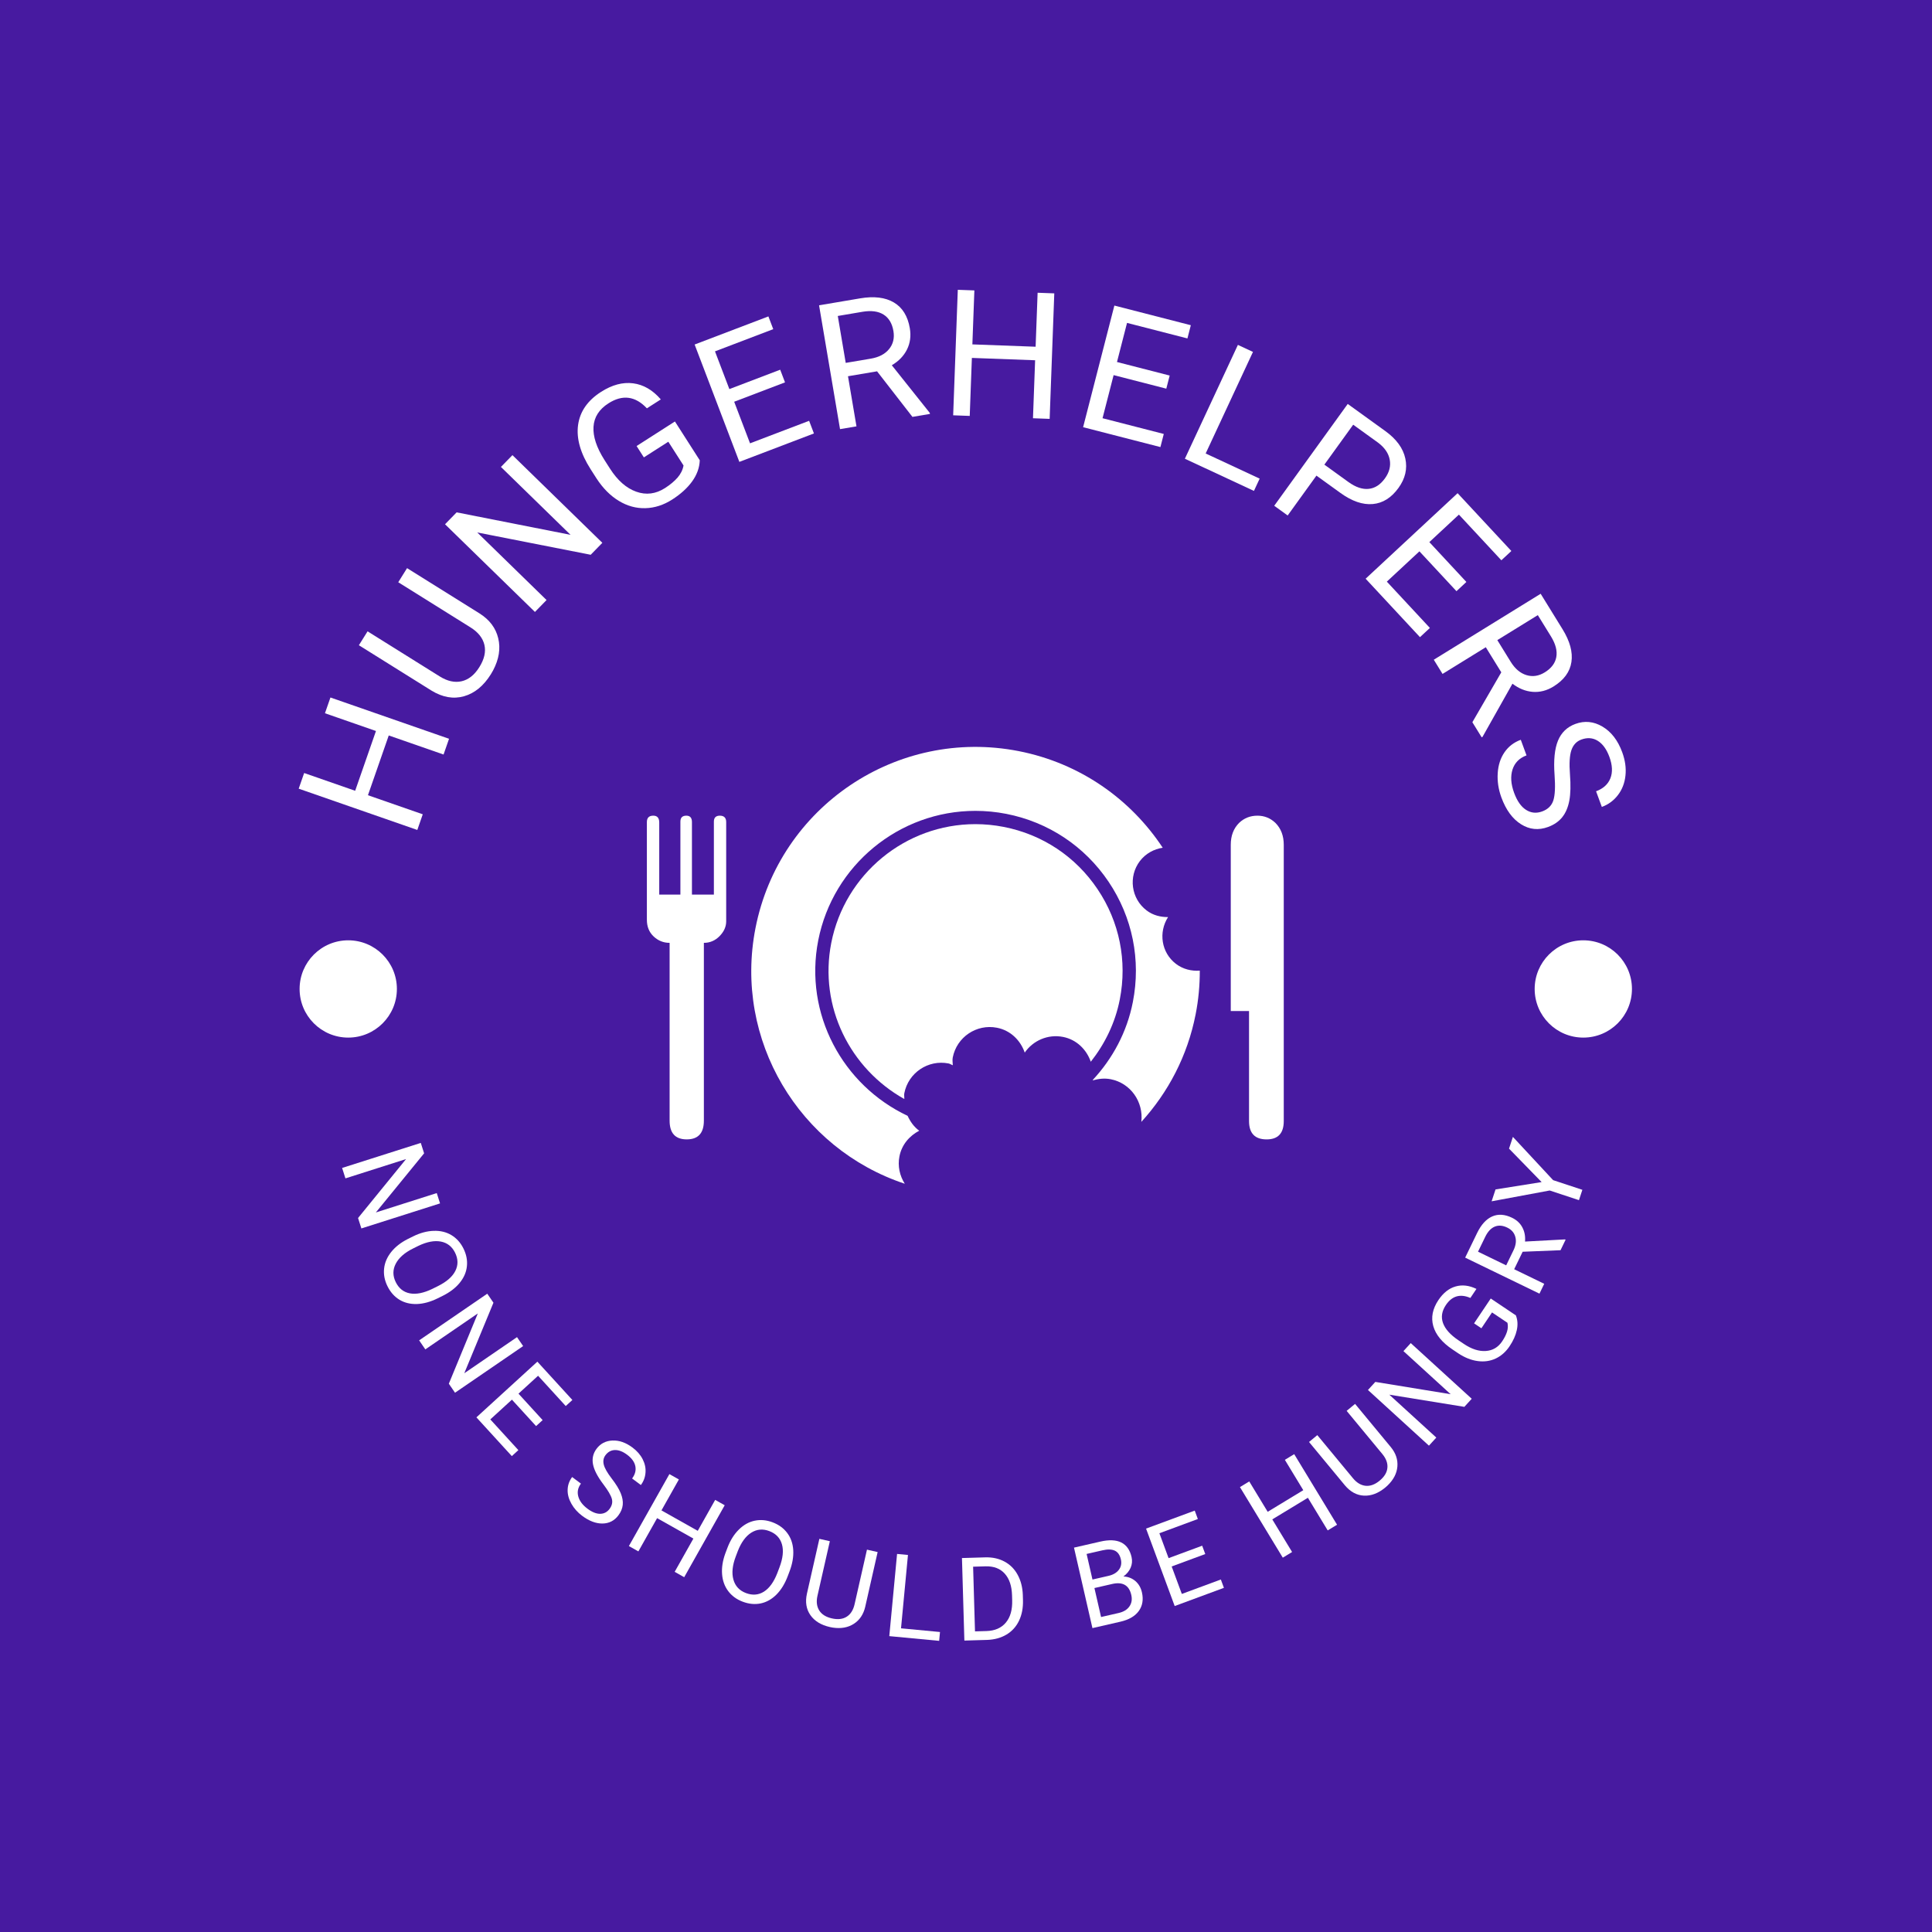 <svg xmlns="http://www.w3.org/2000/svg" version="1.1" xmlns:xlink="http://www.w3.org/1999/xlink" xmlns:svgjs="http://svgjs.dev/svgjs" width="1000" height="1000" viewBox="0 0 1000 1000"><rect width="1000" height="1000" fill="#471aa0"></rect><g transform="matrix(0.7,0,0,0.7,149.65,149.65)"><svg viewBox="0 0 280 280" data-background-color="#471aa0" preserveAspectRatio="xMidYMid meet" height="1000" width="1000" xmlns="http://www.w3.org/2000/svg" xmlns:xlink="http://www.w3.org/1999/xlink"><g id="tight-bounds" transform="matrix(1,0,0,1,0.14,0.14)"><svg viewBox="0 0 279.72 279.72" height="279.72" width="279.72"><g><svg viewBox="0 0 279.72 279.72" height="279.72" width="279.72"><g><svg viewBox="0 0 279.72 279.72" height="279.72" width="279.72"><g id="textblocktransform"><svg viewBox="0 0 279.72 279.72" height="279.72" width="279.72" id="textblock"><g><svg viewBox="0 0 279.72 279.72" height="279.72" width="279.72"><g transform="matrix(1,0,0,1,73.929,94.636)"><svg viewBox="0 0 131.861 90.448" height="90.448" width="131.861"><g><svg xmlns="http://www.w3.org/2000/svg" xmlns:xlink="http://www.w3.org/1999/xlink" version="1.1" x="0" y="0" viewBox="0 8.713 50.339 34.529" enable-background="new 0 0 50.4 50.4" xml:space="preserve" width="131.861" height="90.448" class="icon-o-0" data-fill-palette-color="accent" id="o-0"><g fill="#ffffff" data-fill-palette-color="accent"><path d="M0.536 23.697C0.177 23.361 0 22.92 0 22.374v-7.72c0-0.336 0.167-0.505 0.505-0.505 0.313 0 0.472 0.179 0.472 0.536v5.703h1.672v-5.766c0-0.315 0.154-0.473 0.472-0.473 0.292 0 0.441 0.169 0.441 0.505v5.734h1.734v-5.766c0-0.315 0.156-0.473 0.471-0.473 0.333 0 0.502 0.169 0.502 0.505V22.5c0 0.42-0.171 0.809-0.518 1.165-0.349 0.357-0.765 0.536-1.246 0.536v14.054c0 0.987-0.452 1.48-1.354 1.48-0.903 0-1.354-0.493-1.354-1.48V24.201C1.313 24.201 0.893 24.033 0.536 23.697z" fill="#ffffff" data-fill-palette-color="accent"></path><path d="M41.815 25.86c-1.157-0.887-1.391-2.491-0.621-3.695-0.592 0.003-1.191-0.139-1.697-0.527-1.226-0.931-1.457-2.683-0.528-3.905 0.459-0.595 1.113-0.947 1.803-1.049C38.245 12.855 34.248 10 29.39 9.047 19.784 7.165 10.471 13.424 8.585 23.03c-1.737 8.855 3.456 17.445 11.8 20.212-0.396-0.623-0.576-1.388-0.422-2.166 0.182-0.924 0.79-1.621 1.563-2.026-0.414-0.301-0.707-0.716-0.918-1.177-5.13-2.416-8.201-8.058-7.064-13.869 1.165-5.932 6.388-10.235 12.421-10.235 0.816 0 1.64 0.079 2.448 0.238 3.322 0.652 6.19 2.557 8.08 5.365 1.89 2.81 2.57 6.187 1.918 9.507-0.464 2.378-1.605 4.476-3.166 6.157-0.003 0.013 0.002 0.022 0 0.034 0.451-0.127 0.922-0.186 1.415-0.09 1.582 0.311 2.605 1.796 2.421 3.373 2.11-2.316 3.646-5.203 4.292-8.501 0.229-1.16 0.331-2.316 0.329-3.455C43.049 26.444 42.377 26.289 41.815 25.86z" fill="#ffffff" data-fill-palette-color="accent"></path><path d="M47.595 29.591h-1.445V16.45c0-0.713 0.22-1.292 0.661-1.732 0.395-0.378 0.882-0.568 1.446-0.568 0.549 0 1.021 0.19 1.42 0.568 0.442 0.442 0.662 1.02 0.662 1.736v21.831c0 0.968-0.452 1.451-1.354 1.451-0.929 0-1.391-0.484-1.391-1.454V29.591z" fill="#ffffff" data-fill-palette-color="accent"></path><path d="M20.348 36.086c0.312-1.613 1.882-2.668 3.492-2.353 0.126 0.025 0.222 0.102 0.34 0.142-0.004-0.205-0.045-0.403-0.004-0.612 0.315-1.616 1.885-2.668 3.495-2.352 1.076 0.21 1.859 0.997 2.195 1.964 0.655-0.947 1.826-1.474 3.029-1.238 1.074 0.212 1.854 0.997 2.192 1.962 1.11-1.409 1.931-3.069 2.292-4.923 0.598-3.045-0.024-6.142-1.759-8.718-1.73-2.577-4.362-4.324-7.411-4.92-0.74-0.145-1.498-0.219-2.245-0.219-5.532 0-10.322 3.947-11.39 9.388-0.992 5.053 1.503 9.951 5.774 12.338C20.355 36.39 20.317 36.242 20.348 36.086z" fill="#ffffff" data-fill-palette-color="accent"></path></g></svg></g></svg></g><g><path d="M8.413 84.409l24.557 8.547-1.135 3.261-11.348-3.949-4.307 12.374 11.348 3.95-1.129 3.242-24.557-8.547 1.129-3.242 10.561 3.676 4.307-12.375-10.561-3.676z" fill="#ffffff" data-fill-palette-color="primary"></path><path d="M22.453 60.547l1.824-2.92 14.997 9.37c2.075 1.305 3.368 3.019 3.877 5.142 0.516 2.127 0.16 4.351-1.068 6.674v0l-0.458 0.791c-1.507 2.412-3.361 3.928-5.562 4.55-2.191 0.619-4.437 0.226-6.736-1.179v0l-15.023-9.387 1.798-2.877 14.936 9.333c1.591 0.994 3.103 1.328 4.536 1.002 1.433-0.326 2.658-1.302 3.673-2.927v0c1.03-1.648 1.378-3.183 1.045-4.605-0.333-1.422-1.298-2.632-2.894-3.629v0z" fill="#ffffff" data-fill-palette-color="primary"></path><path d="M46.095 34.232l18.615 18.154-2.411 2.473-23.488-4.619 14.347 13.992-2.404 2.465-18.615-18.154 2.404-2.465 23.581 4.653-14.412-14.056z" fill="#ffffff" data-fill-palette-color="primary"></path><path d="M79.738 27.264l5.141 8.033c-0.059 1.541-0.585 2.999-1.578 4.374-0.993 1.375-2.371 2.627-4.133 3.755v0c-1.785 1.143-3.639 1.738-5.561 1.787-1.913 0.051-3.744-0.454-5.492-1.515-1.748-1.06-3.282-2.603-4.602-4.628v0l-1.221-1.907c-2.113-3.302-2.983-6.351-2.61-9.147 0.379-2.799 1.963-5.091 4.753-6.876v0c2.287-1.464 4.5-2.056 6.64-1.778 2.146 0.275 4.059 1.386 5.739 3.333v0l-2.883 1.846c-2.396-2.551-5.048-2.895-7.957-1.034v0c-1.939 1.241-2.971 2.858-3.094 4.851-0.129 1.996 0.625 4.287 2.263 6.872v0l1.145 1.788c1.573 2.458 3.385 4.052 5.436 4.781 2.051 0.73 4.034 0.481 5.95-0.745v0c1.078-0.69 1.948-1.416 2.61-2.177 0.657-0.758 1.068-1.592 1.233-2.502v0l-3.148-4.919-5.065 3.241-1.505-2.352z" fill="#ffffff" data-fill-palette-color="primary"></path><path d="M101.532 16.545l0.998 2.62-10.526 4.011 3.281 8.609 12.234-4.662 0.998 2.619-15.442 5.885-9.259-24.298 15.272-5.819 1.005 2.638-12.063 4.597 2.976 7.811z" fill="#ffffff" data-fill-palette-color="primary"></path><path d="M128.91 26.31l-7.324-9.432-6.019 1.019 1.757 10.375-3.405 0.576-4.341-25.637 8.493-1.438c2.884-0.488 5.215-0.206 6.993 0.846 1.778 1.052 2.88 2.833 3.305 5.343v0c0.27 1.596 0.075 3.061-0.585 4.395-0.661 1.328-1.71 2.415-3.146 3.262v0l7.862 9.867 0.036 0.211zM113.455 5.419l1.644 9.714 5.188-0.878c1.682-0.285 2.944-0.945 3.785-1.98 0.848-1.036 1.149-2.282 0.902-3.738v0c-0.268-1.582-0.948-2.717-2.039-3.405-1.084-0.682-2.518-0.879-4.303-0.59v0z" fill="#ffffff" data-fill-palette-color="primary"></path><path d="M158.278 0.738l-0.96 25.984-3.451-0.127 0.444-12.008-13.094-0.484-0.444 12.008-3.43-0.127 0.959-25.984 3.431 0.127-0.413 11.175 13.094 0.484 0.413-11.176z" fill="#ffffff" data-fill-palette-color="primary"></path><path d="M182.169 17.753l-0.698 2.715-10.909-2.804-2.294 8.922 12.68 3.26-0.697 2.715-16.006-4.115 6.474-25.183 15.828 4.069-0.703 2.735-12.503-3.214-2.081 8.096z" fill="#ffffff" data-fill-palette-color="primary"></path><path d="M199.415 12.859l-9.794 21.03 11.178 5.205-1.183 2.542-14.3-6.66 10.978-23.571z" fill="#ffffff" data-fill-palette-color="primary"></path><path d="M217.521 42.056l-4.966-3.585-5.957 8.253-2.783-2.01 15.218-21.083 7.774 5.611c2.312 1.668 3.695 3.564 4.15 5.689 0.459 2.118-0.011 4.146-1.411 6.084v0c-1.478 2.048-3.255 3.162-5.331 3.342-2.08 0.186-4.311-0.581-6.694-2.301zM220.164 27.93l-5.968 8.268 4.99 3.603c1.488 1.074 2.881 1.545 4.179 1.413 1.294-0.127 2.418-0.852 3.374-2.175v0c0.908-1.257 1.237-2.547 0.99-3.871-0.248-1.323-1.051-2.495-2.409-3.517v0z" fill="#ffffff" data-fill-palette-color="primary"></path><path d="M243.599 60.489l-2.053 1.909-7.67-8.25-6.747 6.273 8.915 9.589-2.053 1.908-11.252-12.102 19.042-17.706 11.128 11.969-2.067 1.923-8.791-9.455-6.122 5.692z" fill="#ffffff" data-fill-palette-color="primary"></path><path d="M244.837 89.529l5.989-10.332-3.206-5.195-8.955 5.527-1.814-2.939 22.127-13.656 4.524 7.329c1.536 2.489 2.151 4.756 1.845 6.799-0.307 2.043-1.543 3.733-3.71 5.071v0c-1.377 0.85-2.808 1.22-4.292 1.109-1.479-0.114-2.881-0.677-4.206-1.689v0l-6.189 10.993-0.182 0.112zM258.389 67.355l-8.384 5.175 2.763 4.477c0.896 1.452 1.982 2.373 3.258 2.764 1.279 0.396 2.547 0.207 3.803-0.569v0c1.366-0.843 2.162-1.899 2.388-3.169 0.225-1.261-0.132-2.664-1.07-4.209v0z" fill="#ffffff" data-fill-palette-color="primary"></path><path d="M261.855 100.44v0c-0.221-3.05 0.016-5.417 0.71-7.101 0.696-1.677 1.892-2.828 3.589-3.453v0c1.925-0.709 3.796-0.527 5.611 0.544 1.824 1.075 3.189 2.842 4.094 5.301v0c0.617 1.678 0.843 3.29 0.676 4.838-0.164 1.554-0.683 2.899-1.556 4.036-0.871 1.143-1.983 1.964-3.337 2.461v0l-1.192-3.241c1.474-0.543 2.462-1.436 2.963-2.681 0.493-1.249 0.425-2.728-0.204-4.438v0c-0.585-1.589-1.39-2.699-2.417-3.332-1.018-0.628-2.149-0.713-3.394-0.255v0c-0.991 0.365-1.676 1.093-2.054 2.184-0.375 1.098-0.476 2.765-0.302 5.003 0.174 2.238 0.13 4.058-0.133 5.461-0.265 1.396-0.754 2.539-1.466 3.429-0.712 0.89-1.687 1.562-2.926 2.019v0c-1.983 0.73-3.852 0.541-5.609-0.566-1.754-1.101-3.107-2.944-4.059-5.531v0c-0.615-1.671-0.869-3.353-0.763-5.044 0.109-1.685 0.577-3.127 1.406-4.327 0.828-1.2 1.951-2.06 3.368-2.582v0l1.189 3.232c-1.474 0.543-2.44 1.515-2.898 2.917-0.449 1.406-0.34 3.018 0.329 4.836v0c0.627 1.703 1.452 2.878 2.477 3.526 1.027 0.654 2.138 0.761 3.333 0.321 1.195-0.44 1.965-1.199 2.311-2.279 0.346-1.08 0.431-2.839 0.254-5.278z" fill="#ffffff" data-fill-palette-color="primary"></path><path d="M31.107 189.151l-16.289 5.184-0.687-2.158 9.94-12.203-12.553 3.996-0.687-2.159 16.289-5.184 0.687 2.158-9.992 12.241 12.611-4.014z" fill="#ffffff" data-fill-palette-color="primary"></path><path d="M31.61 208.314l-0.974 0.481c-1.499 0.741-2.935 1.138-4.307 1.189-1.369 0.042-2.576-0.252-3.621-0.884-1.048-0.638-1.877-1.573-2.486-2.804v0c-0.597-1.208-0.83-2.426-0.697-3.655 0.13-1.22 0.616-2.359 1.46-3.419 0.844-1.059 1.983-1.955 3.419-2.687v0l1.111-0.55c1.469-0.726 2.895-1.111 4.279-1.152 1.381-0.048 2.603 0.246 3.667 0.884 1.066 0.644 1.898 1.57 2.495 2.777v0c0.606 1.226 0.843 2.454 0.71 3.683-0.127 1.226-0.628 2.373-1.505 3.441-0.874 1.059-2.057 1.958-3.551 2.696zM29.495 206.855l1.138-0.563c1.815-0.897 3.028-1.95 3.639-3.159 0.611-1.209 0.592-2.468-0.055-3.779v0c-0.633-1.281-1.617-2.048-2.952-2.303-1.331-0.248-2.865 0.042-4.601 0.87v0l-1.129 0.558c-1.76 0.87-2.961 1.925-3.602 3.164-0.641 1.239-0.641 2.508 0.001 3.806v0c0.645 1.305 1.621 2.08 2.928 2.326 1.307 0.245 2.851-0.061 4.633-0.92z" fill="#ffffff" data-fill-palette-color="primary"></path><path d="M48.31 218.691l-14.103 9.66-1.28-1.869 6.002-14.55-10.869 7.444-1.28-1.869 14.103-9.66 1.28 1.869-6.04 14.602 10.919-7.479z" fill="#ffffff" data-fill-palette-color="primary"></path><path d="M52.348 234.017l-1.357 1.24-5.001-5.474-4.477 4.09 5.81 6.359-1.357 1.24-7.331-8.024 12.62-11.53 7.249 7.933-1.373 1.254-5.727-6.269-4.057 3.707z" fill="#ffffff" data-fill-palette-color="primary"></path><path d="M64.921 247.314v0c-1.214-1.6-1.93-2.988-2.15-4.166-0.219-1.178 0.026-2.241 0.736-3.191v0c0.806-1.08 1.904-1.65 3.293-1.711 1.389-0.061 2.773 0.423 4.151 1.453v0c0.939 0.701 1.641 1.509 2.108 2.423 0.466 0.915 0.661 1.842 0.584 2.782-0.071 0.944-0.391 1.796-0.958 2.555v0l-1.815-1.355c0.62-0.83 0.843-1.678 0.67-2.543-0.174-0.865-0.741-1.656-1.701-2.373v0c-0.89-0.665-1.73-0.988-2.521-0.97-0.791 0.018-1.446 0.374-1.964 1.068v0c-0.417 0.559-0.534 1.207-0.35 1.945 0.184 0.738 0.727 1.692 1.627 2.863 0.9 1.171 1.527 2.188 1.879 3.052 0.358 0.867 0.499 1.674 0.423 2.42-0.076 0.746-0.373 1.467-0.891 2.161v0c-0.831 1.112-1.927 1.68-3.288 1.703-1.366 0.019-2.774-0.513-4.222-1.594v0c-0.939-0.701-1.681-1.534-2.228-2.501-0.548-0.975-0.808-1.939-0.781-2.891 0.025-0.962 0.336-1.841 0.931-2.639v0l1.823 1.362c-0.62 0.83-0.804 1.711-0.554 2.642 0.252 0.941 0.889 1.792 1.909 2.554v0c0.955 0.713 1.833 1.065 2.635 1.055 0.796-0.014 1.444-0.354 1.942-1.022 0.502-0.673 0.658-1.368 0.467-2.085-0.2-0.716-0.785-1.715-1.755-2.997z" fill="#ffffff" data-fill-palette-color="primary"></path><path d="M90.043 251.646l-8.386 14.896-1.974-1.112 3.877-6.886-7.514-4.23-3.877 6.886-1.965-1.106 8.386-14.896 1.965 1.106-3.607 6.408 7.514 4.23 3.607-6.408z" fill="#ffffff" data-fill-palette-color="primary"></path><path d="M103.472 265.326l-0.385 1.016c-0.592 1.564-1.372 2.833-2.341 3.806-0.973 0.964-2.057 1.571-3.252 1.821-1.201 0.248-2.445 0.128-3.731-0.358v0c-1.26-0.477-2.261-1.21-3.001-2.2-0.737-0.981-1.157-2.146-1.261-3.497-0.105-1.35 0.119-2.782 0.67-4.296v0l0.438-1.159c0.58-1.533 1.362-2.786 2.346-3.761 0.978-0.977 2.073-1.594 3.286-1.851 1.219-0.256 2.458-0.145 3.718 0.332v0c1.279 0.484 2.289 1.221 3.03 2.21 0.743 0.983 1.157 2.165 1.244 3.544 0.082 1.371-0.171 2.835-0.761 4.393zM100.93 265.7l0.45-1.187c0.717-1.894 0.887-3.491 0.51-4.792-0.377-1.301-1.249-2.21-2.617-2.728v0c-1.336-0.506-2.579-0.397-3.729 0.327-1.143 0.726-2.068 1.983-2.774 3.772v0l-0.446 1.178c-0.695 1.837-0.855 3.427-0.48 4.77 0.375 1.344 1.24 2.272 2.595 2.785v0c1.362 0.515 2.604 0.417 3.728-0.295 1.124-0.712 2.045-1.988 2.763-3.83z" fill="#ffffff" data-fill-palette-color="primary"></path><path d="M119.496 260.837l2.209 0.501-2.57 11.331c-0.363 1.57-1.15 2.746-2.362 3.527-1.204 0.775-2.658 1.036-4.364 0.78v0l-0.589-0.113c-1.829-0.415-3.174-1.237-4.034-2.466-0.86-1.23-1.101-2.708-0.723-4.434v0l2.577-11.362 2.17 0.492-2.562 11.292c-0.273 1.202-0.152 2.215 0.362 3.04 0.516 0.818 1.388 1.367 2.616 1.646v0c1.241 0.282 2.268 0.164 3.08-0.354 0.81-0.511 1.352-1.37 1.626-2.578v0z" fill="#ffffff" data-fill-palette-color="primary"></path><path d="M127.984 261.938l-1.437 15.188 8.069 0.764-0.173 1.83-10.324-0.977 1.61-17.018z" fill="#ffffff" data-fill-palette-color="primary"></path><path d="M144.394 279.525l-4.731 0.138-0.499-17.087 4.823-0.141c1.489-0.043 2.815 0.246 3.978 0.87 1.163 0.623 2.07 1.532 2.722 2.725 0.658 1.2 1.017 2.585 1.076 4.155v0l0.032 1.086c0.047 1.611-0.223 3.035-0.811 4.271-0.587 1.23-1.45 2.186-2.588 2.87-1.132 0.683-2.466 1.054-4.002 1.113zM144.102 264.291l-2.629 0.077 0.39 13.391 2.376-0.069c1.733-0.051 3.067-0.631 4.003-1.742 0.936-1.111 1.375-2.662 1.318-4.652v0l-0.029-1.005c-0.056-1.936-0.557-3.428-1.503-4.478-0.938-1.05-2.247-1.557-3.926-1.522z" fill="#ffffff" data-fill-palette-color="primary"></path><path d="M171.959 275.757l-5.782 1.325-3.819-16.662 5.455-1.25c1.802-0.413 3.247-0.352 4.336 0.184 1.083 0.544 1.793 1.548 2.128 3.013v0c0.177 0.772 0.113 1.509-0.191 2.211-0.305 0.702-0.802 1.306-1.492 1.812v0c0.955 0.045 1.778 0.36 2.468 0.945 0.683 0.587 1.137 1.368 1.361 2.345v0c0.342 1.492 0.126 2.778-0.648 3.858-0.775 1.074-2.047 1.813-3.816 2.219zM170.252 267.948l-3.663 0.839 1.375 6 3.634-0.833c1.023-0.234 1.767-0.686 2.232-1.356 0.473-0.664 0.603-1.462 0.389-2.392v0c-0.46-2.006-1.782-2.759-3.967-2.258zM164.971 261.728l1.214 5.297 3.317-0.76c0.964-0.221 1.677-0.638 2.141-1.252 0.47-0.615 0.611-1.335 0.422-2.16v0c-0.209-0.911-0.628-1.513-1.258-1.806-0.63-0.293-1.489-0.315-2.578-0.065v0z" fill="#ffffff" data-fill-palette-color="primary"></path><path d="M188.898 260.023l0.638 1.725-6.955 2.571 2.103 5.688 8.079-2.988 0.637 1.725-10.193 3.769-5.928-16.034 10.079-3.726 0.644 1.743-7.964 2.945 1.906 5.154z" fill="#ffffff" data-fill-palette-color="primary"></path><path d="M207.952 241.066l8.87 14.613-1.936 1.175-4.1-6.755-7.372 4.474 4.1 6.755-1.927 1.17-8.87-14.613 1.927-1.17 3.816 6.287 7.372-4.475-3.816-6.286z" fill="#ffffff" data-fill-palette-color="primary"></path><path d="M218.809 232.105l1.745-1.444 7.407 8.953c1.022 1.246 1.472 2.587 1.351 4.023-0.12 1.427-0.802 2.738-2.046 3.934v0l-0.448 0.397c-1.445 1.196-2.917 1.759-4.416 1.689-1.499-0.07-2.817-0.781-3.954-2.133v0l-7.426-8.977 1.714-1.418 7.381 8.922c0.786 0.95 1.662 1.472 2.629 1.569 0.963 0.091 1.93-0.265 2.9-1.068v0c0.981-0.811 1.514-1.696 1.6-2.655 0.09-0.953-0.26-1.907-1.05-2.863v0z" fill="#ffffff" data-fill-palette-color="primary"></path><path d="M232.081 218.075l12.625 11.525-1.527 1.673-15.537-2.52 9.73 8.881-1.527 1.673-12.625-11.525 1.527-1.673 15.595 2.547-9.775-8.923z" fill="#ffffff" data-fill-palette-color="primary"></path><path d="M248.643 208.841l5.203 3.492c0.367 0.948 0.431 1.965 0.191 3.052-0.234 1.09-0.735 2.206-1.501 3.347v0c-0.777 1.158-1.738 2.006-2.881 2.544-1.145 0.528-2.383 0.701-3.712 0.518-1.333-0.177-2.664-0.703-3.992-1.579v0l-1.232-0.826c-2.142-1.438-3.467-3.048-3.974-4.833-0.503-1.789-0.149-3.587 1.062-5.391v0c0.996-1.484 2.176-2.422 3.539-2.812 1.361-0.4 2.807-0.233 4.336 0.501v0l-1.256 1.872c-2.112-0.912-3.802-0.423-5.07 1.466v0c-0.841 1.254-1.041 2.498-0.597 3.734 0.449 1.239 1.506 2.422 3.172 3.548v0l1.155 0.776c1.597 1.072 3.11 1.557 4.54 1.456 1.426-0.095 2.556-0.764 3.389-2.007v0c0.472-0.703 0.804-1.368 0.998-1.997 0.197-0.634 0.225-1.247 0.085-1.839v0l-3.188-2.14-2.202 3.281-1.518-1.019z" fill="#ffffff" data-fill-palette-color="primary"></path><path d="M263.09 198.843l-7.842 0.318-1.755 3.619 6.224 3.018-0.988 2.038-15.382-7.459 2.469-5.091c0.842-1.736 1.882-2.88 3.12-3.431 1.244-0.548 2.619-0.457 4.124 0.273v0c0.963 0.467 1.672 1.131 2.127 1.991 0.462 0.864 0.646 1.841 0.554 2.932v0l8.276-0.445 0.127 0.062zM246.008 199.15l5.831 2.828 1.511-3.117c0.49-1.011 0.617-1.94 0.38-2.785-0.228-0.848-0.781-1.485-1.659-1.91v0c-0.95-0.461-1.816-0.531-2.596-0.209-0.78 0.321-1.434 1.017-1.96 2.086v0z" fill="#ffffff" data-fill-palette-color="primary"></path><path d="M249.635 186.259l9.542-1.521-6.75-6.927 0.803-2.43 8.326 8.956 6.056 2.001-0.707 2.141-6.057-2.001-12.026 2.24z" fill="#ffffff" data-fill-palette-color="primary"></path><path d="M2.03 144.752c0-5.562 4.509-10.071 10.07-10.07 5.562 0 10.071 4.509 10.071 10.07 0 5.562-4.509 10.071-10.071 10.071-5.562 0-10.071-4.509-10.07-10.071z" fill="#ffffff" data-fill-palette-color="primary"></path><path d="M257.737 144.752c0-5.562 4.509-10.071 10.07-10.07 5.562 0 10.071 4.509 10.071 10.07 0 5.562-4.509 10.071-10.071 10.071-5.562 0-10.071-4.509-10.07-10.071z" fill="#ffffff" data-fill-palette-color="primary"></path></g></svg></g></svg></g></svg></g></svg></g><defs></defs></svg><rect width="279.72" height="279.72" fill="none" stroke="none" visibility="hidden"></rect></g></svg></g></svg>
